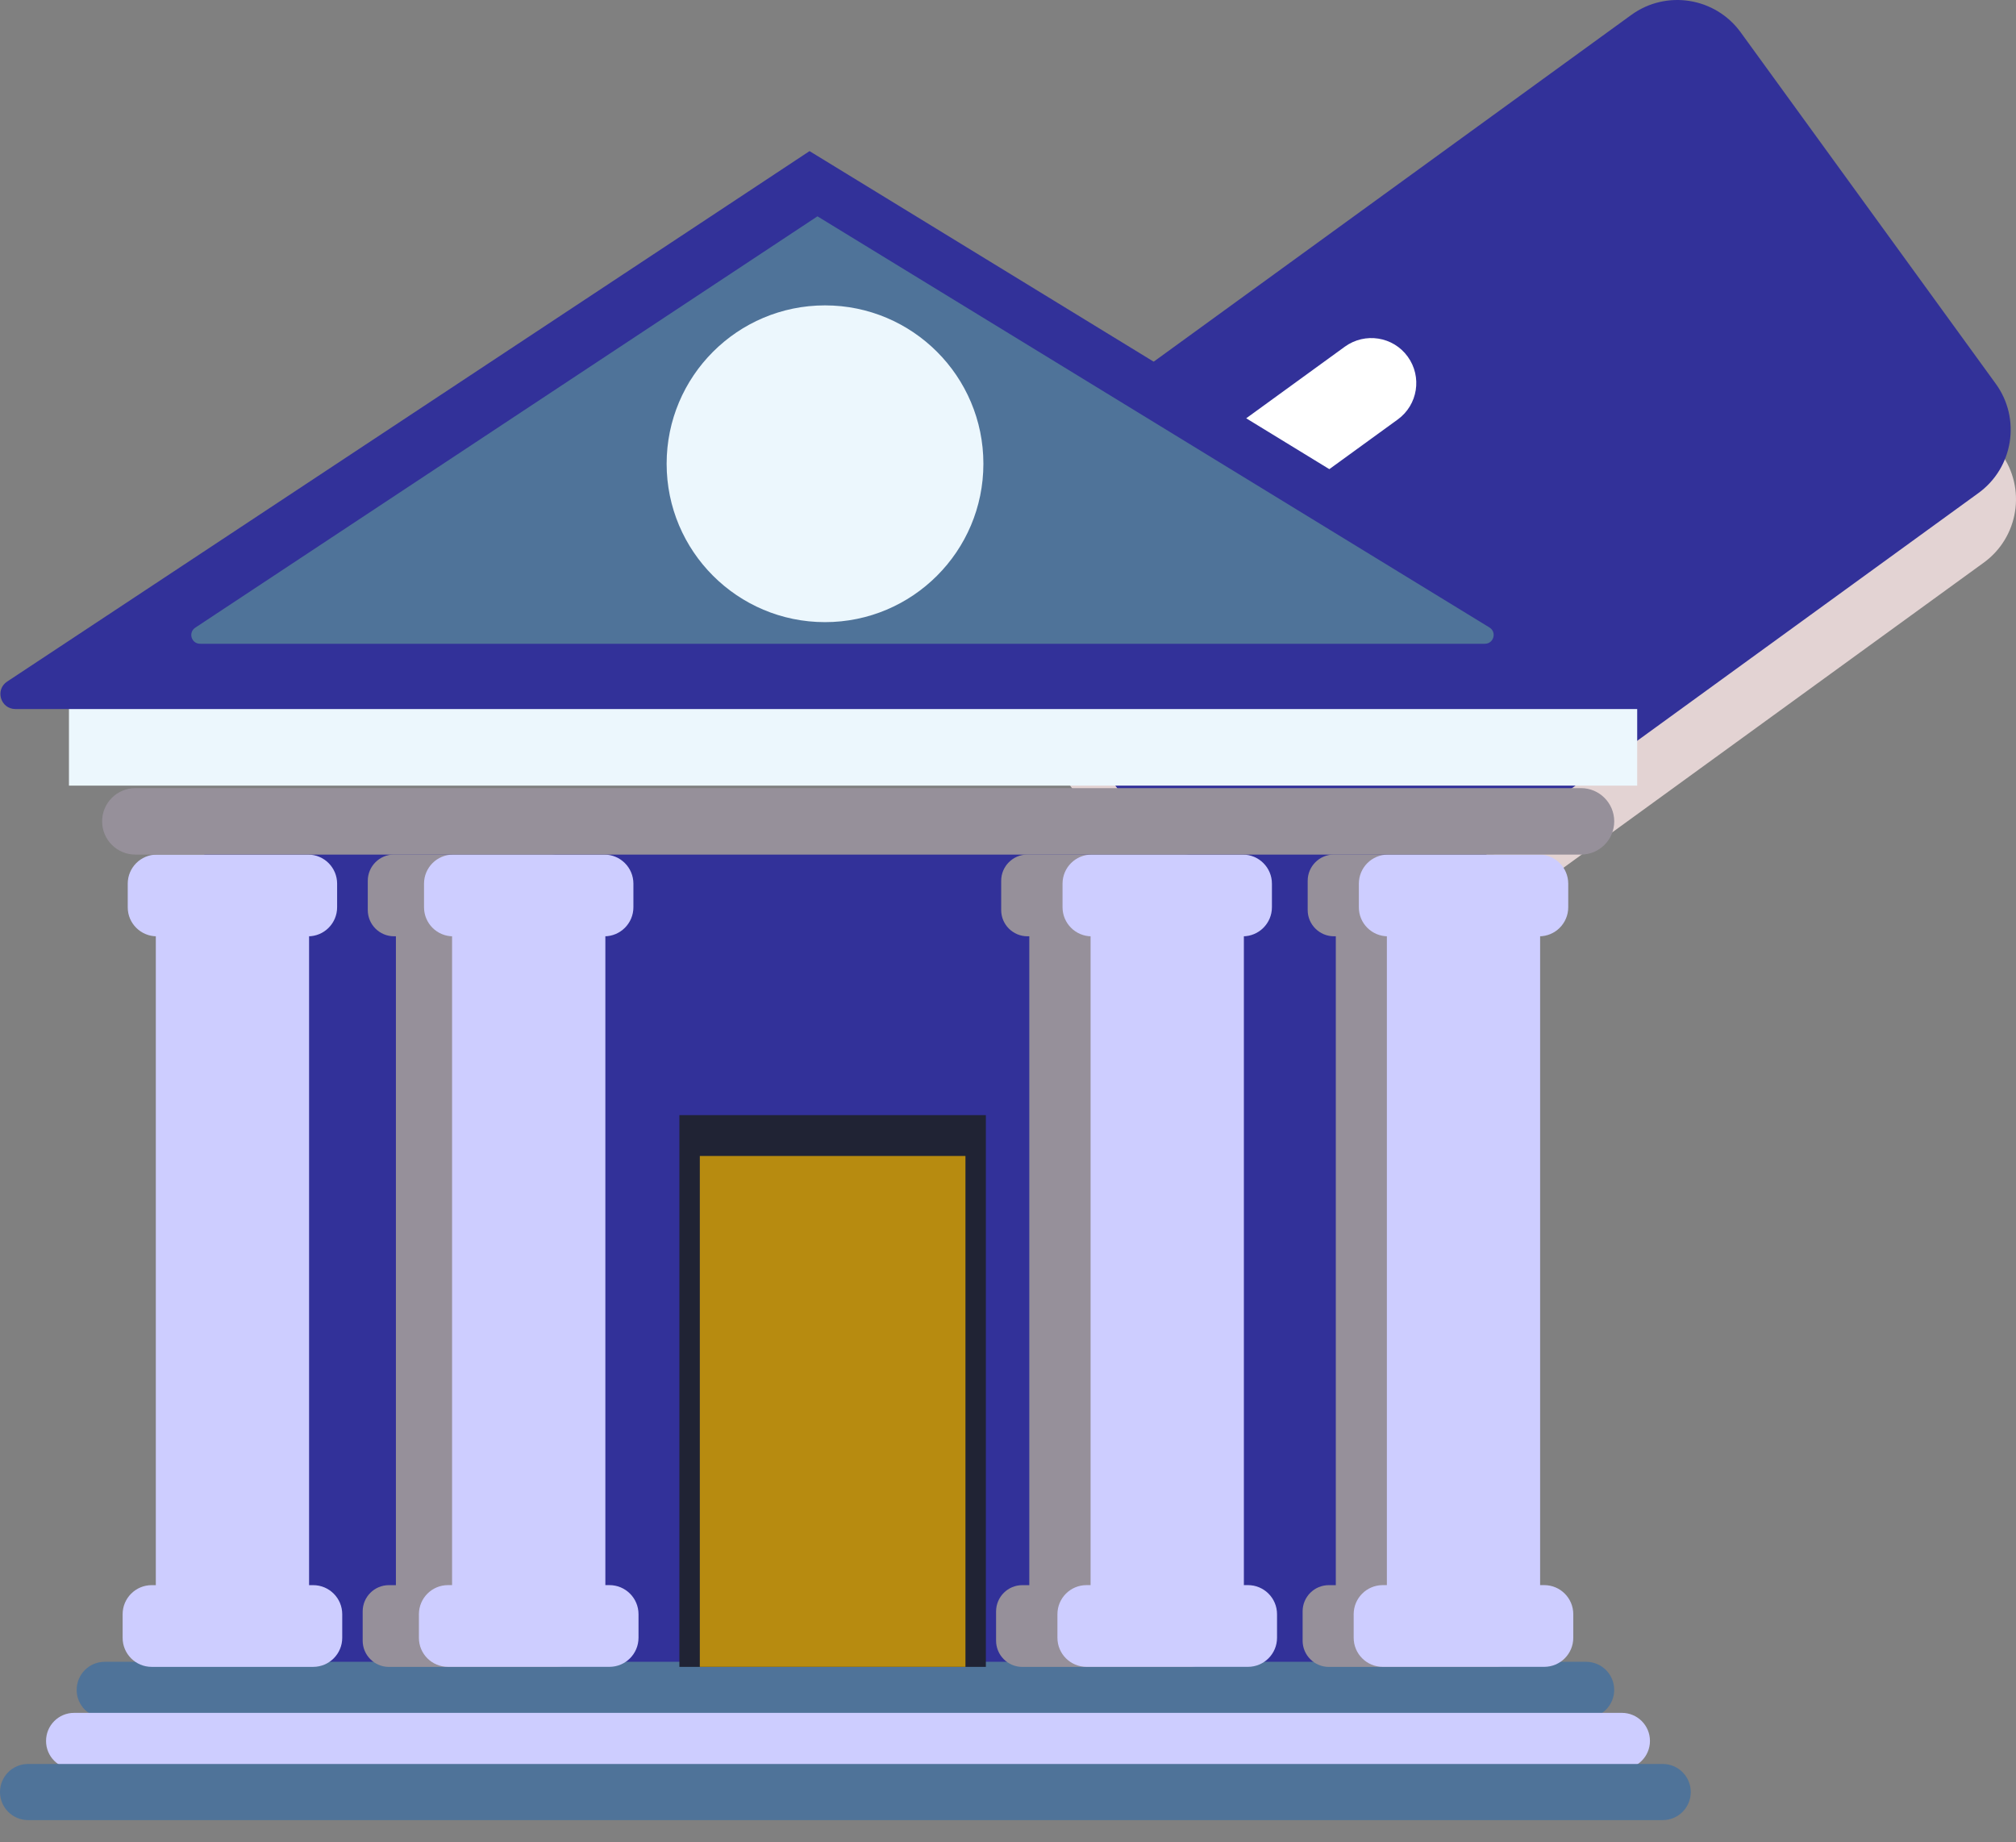 <svg width="58" height="53" viewBox="0 0 58 53" fill="none" xmlns="http://www.w3.org/2000/svg">
<rect x="0" y="0" width="58" height="53" fill="#808080" stroke="none"/>
<path d="M57.07 16.187L38.635 29.57C37.626 30.303 36.217 30.078 35.484 29.07L28.149 18.964C27.416 17.956 27.641 16.546 28.649 15.814L47.083 2.432C48.091 1.7 49.501 1.925 50.233 2.933L57.569 13.039C58.301 14.046 58.078 15.457 57.07 16.187Z" fill="#E3D3D3"/>
<path d="M56.917 14.185L38.482 27.569C37.474 28.301 36.065 28.076 35.332 27.068L27.996 16.962C27.264 15.954 27.489 14.544 28.497 13.812L46.93 0.431C47.939 -0.302 49.348 -0.077 50.08 0.931L57.416 11.037C58.149 12.044 57.925 13.455 56.917 14.185Z" fill="#323199"/>
<path d="M40.213 12.067L33.169 17.181C32.59 17.6 31.781 17.473 31.361 16.893C30.942 16.314 31.07 15.505 31.649 15.086L38.692 9.972C39.272 9.553 40.081 9.68 40.5 10.259C40.919 10.838 40.792 11.647 40.213 12.067Z" fill="white"/>
<path d="M1.984 20.027H47.102V22.6H1.984V20.027Z" fill="#ECF7FD"/>
<path d="M2.719 20.579H46.368V22.049H2.719V20.579Z" fill="#ECF7FD"/>
<path d="M5.878 24.143H42.766V47.952H5.878V24.143Z" fill="#323199"/>
<path d="M3.013 49.42H45.632C46.079 49.42 46.44 49.057 46.44 48.612C46.44 48.165 46.077 47.805 45.632 47.805H3.013C2.566 47.805 2.206 48.167 2.206 48.612C2.204 49.057 2.566 49.42 3.013 49.42Z" fill="#4F7399"/>
<path d="M2.131 50.889H46.661C47.108 50.889 47.469 50.527 47.469 50.081C47.469 49.634 47.107 49.274 46.661 49.274H2.132C1.685 49.274 1.325 49.636 1.325 50.081C1.323 50.527 1.685 50.889 2.131 50.889Z" fill="#CDCDFF"/>
<path d="M0.809 52.359H47.836C48.283 52.359 48.643 51.997 48.643 51.551C48.643 51.105 48.281 50.744 47.836 50.744H0.807C0.361 50.744 0 51.106 0 51.551C0 51.997 0.362 52.359 0.809 52.359Z" fill="#4F7399"/>
<path d="M4.512 26.935H8.863C9.326 26.935 9.699 26.56 9.699 26.098V25.421C9.699 24.958 9.324 24.584 8.863 24.584H4.512C4.049 24.584 3.675 24.959 3.675 25.421V26.098C3.673 26.561 4.049 26.935 4.512 26.935ZM4.365 47.951H9.009C9.473 47.951 9.846 47.575 9.846 47.114V46.437C9.846 45.974 9.471 45.6 9.009 45.6H4.365C3.902 45.6 3.528 45.975 3.528 46.437V47.114C3.527 47.577 3.902 47.951 4.365 47.951Z" fill="#CDCDFF"/>
<path d="M38.231 45.6H38.431V26.934H38.378C37.962 26.934 37.622 26.597 37.622 26.179V25.337C37.622 24.922 37.96 24.582 38.378 24.582H42.895C43.311 24.582 43.65 24.92 43.65 25.337V26.179C43.65 26.595 43.312 26.934 42.895 26.934H42.841V45.6H43.041C43.458 45.6 43.797 45.937 43.797 46.355V47.197C43.797 47.613 43.459 47.952 43.041 47.952H38.231C37.815 47.952 37.476 47.614 37.476 47.197V46.355C37.476 45.937 37.813 45.6 38.231 45.6ZM29.412 45.6H29.613V26.934H29.559C29.143 26.934 28.804 26.597 28.804 26.179V25.337C28.804 24.922 29.141 24.582 29.559 24.582H34.076C34.492 24.582 34.831 24.92 34.831 25.337V26.179C34.831 26.595 34.494 26.934 34.076 26.934H34.022V45.6H34.223C34.639 45.6 34.978 45.937 34.978 46.355V47.197C34.978 47.613 34.64 47.952 34.223 47.952H29.412C28.996 47.952 28.657 47.614 28.657 47.197V46.355C28.659 45.937 28.996 45.6 29.412 45.6ZM11.189 45.6H11.39V26.934H11.336C10.92 26.934 10.581 26.597 10.581 26.179V25.337C10.581 24.922 10.918 24.582 11.336 24.582H15.853C16.269 24.582 16.608 24.92 16.608 25.337V26.179C16.608 26.595 16.27 26.934 15.853 26.934H15.799V45.6H16C16.416 45.6 16.755 45.937 16.755 46.355V47.197C16.755 47.613 16.417 47.952 16 47.952H11.189C10.773 47.952 10.434 47.614 10.434 47.197V46.355C10.434 45.937 10.773 45.6 11.189 45.6Z" fill="#96909A"/>
<path d="M39.9 26.494H44.309V46.774H39.9V26.494Z" fill="#CDCDFF"/>
<path d="M31.376 26.494H35.786V46.774H31.376V26.494Z" fill="#CDCDFF"/>
<path d="M13.006 26.494H17.416V46.774H13.006V26.494Z" fill="#CDCDFF"/>
<path d="M4.483 26.494H8.892V46.774H4.483V26.494Z" fill="#CDCDFF"/>
<path d="M12.889 47.95H17.533C17.996 47.95 18.37 47.575 18.37 47.113V46.436C18.37 45.973 17.995 45.599 17.533 45.599H12.889C12.426 45.599 12.052 45.975 12.052 46.436V47.113C12.05 47.577 12.426 47.95 12.889 47.95ZM39.782 47.95H44.426C44.89 47.95 45.263 47.575 45.263 47.113V46.436C45.263 45.973 44.888 45.599 44.426 45.599H39.782C39.319 45.599 38.945 45.975 38.945 46.436V47.113C38.945 47.577 39.321 47.95 39.782 47.95ZM31.259 47.95H35.903C36.366 47.95 36.74 47.575 36.74 47.113V46.436C36.74 45.973 36.365 45.599 35.903 45.599H31.259C30.795 45.599 30.422 45.975 30.422 46.436V47.113C30.422 47.577 30.797 47.95 31.259 47.95Z" fill="#CDCDFF"/>
<path d="M19.546 32.079H28.363V47.951H19.546V32.079Z" fill="#202334"/>
<path d="M20.134 33.254H27.776V47.95H20.134V33.254Z" fill="#B78B10"/>
<path d="M39.93 26.935H44.281C44.744 26.935 45.118 26.56 45.118 26.098V25.421C45.118 24.958 44.743 24.584 44.281 24.584H39.93C39.467 24.584 39.094 24.959 39.094 25.421V26.098C39.092 26.561 39.467 26.935 39.93 26.935ZM31.405 26.935H35.756C36.219 26.935 36.593 26.56 36.593 26.098V25.421C36.593 24.958 36.218 24.584 35.756 24.584H31.405C30.942 24.584 30.569 24.959 30.569 25.421V26.098C30.569 26.561 30.944 26.935 31.405 26.935ZM13.035 26.935H17.386C17.849 26.935 18.223 26.56 18.223 26.098V25.421C18.223 24.958 17.848 24.584 17.386 24.584H13.035C12.572 24.584 12.199 24.959 12.199 25.421V26.098C12.199 26.561 12.572 26.935 13.035 26.935Z" fill="#CDCDFF"/>
<path d="M3.894 24.584H45.485C46.012 24.584 46.441 24.157 46.441 23.628C46.441 23.101 46.014 22.672 45.485 22.672H3.894C3.367 22.672 2.938 23.099 2.938 23.628C2.939 24.157 3.367 24.584 3.894 24.584Z" fill="#96909A"/>
<path d="M0.444 20.397H47.992C48.428 20.397 48.59 19.825 48.218 19.598L23.29 4.347L0.207 19.606C-0.152 19.841 0.016 20.397 0.444 20.397Z" fill="#323199"/>
<path d="M5.757 18.519H42.72C42.974 18.519 43.069 18.185 42.852 18.051L23.518 6.223L5.618 18.056C5.408 18.195 5.505 18.519 5.757 18.519Z" fill="#4F7399"/>
<path d="M23.735 17.897C21.219 17.897 19.179 15.857 19.179 13.341C19.179 10.825 21.219 8.785 23.735 8.785C26.252 8.785 28.292 10.825 28.292 13.341C28.292 15.857 26.252 17.897 23.735 17.897Z" fill="#ECF7FD"/>
</svg>

